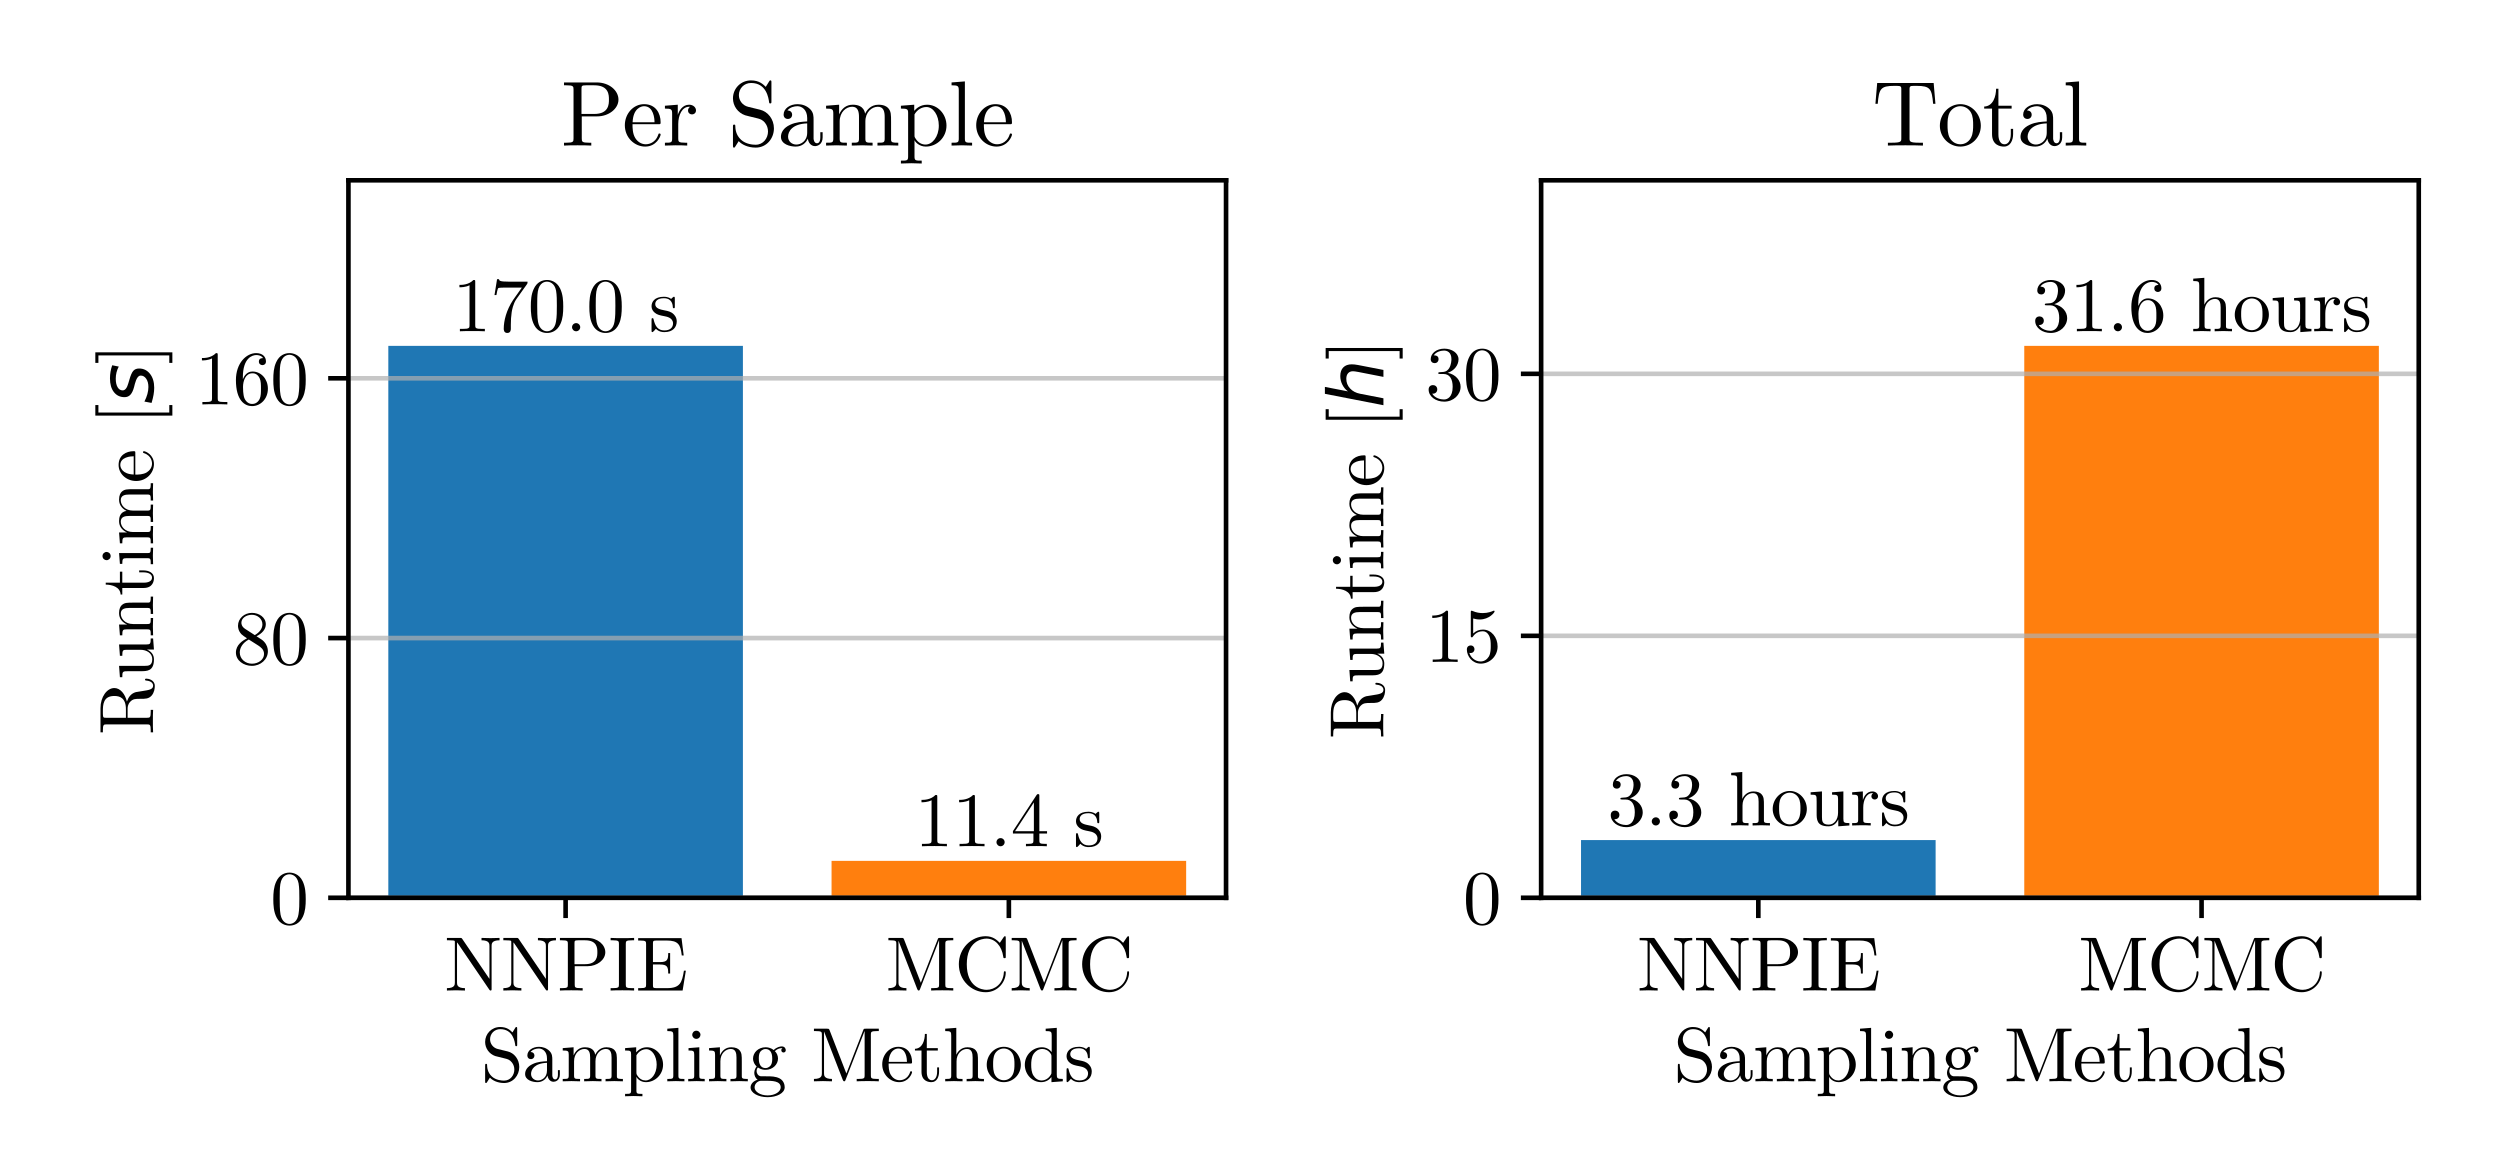 <?xml version="1.0" encoding="utf-8" standalone="no"?>
<!DOCTYPE svg PUBLIC "-//W3C//DTD SVG 1.1//EN"
  "http://www.w3.org/Graphics/SVG/1.1/DTD/svg11.dtd">
<svg xmlns:xlink="http://www.w3.org/1999/xlink" width="432pt" height="202.5pt" viewBox="0 0 432 202.5" xmlns="http://www.w3.org/2000/svg" version="1.1">
 <defs>
  <style type="text/css">*{stroke-linejoin: round; stroke-linecap: butt}</style>
 </defs>
 <g id="figure_1">
  <g id="patch_1">
   <path d="M 0 202.5 
L 432 202.5 
L 432 0 
L 0 0 
z
" style="fill: #ffffff"/>
  </g>
  <g id="axes_1">
   <g id="patch_2">
    <path d="M 60.208 155.14 
L 211.86 155.14 
L 211.86 31.155 
L 60.208 31.155 
z
" style="fill: #ffffff"/>
   </g>
   <g id="patch_3">
    <path d="M 67.101 155.14 
L 128.375 155.14 
L 128.375 59.767 
L 67.101 59.767 
z
" clip-path="url(#pd11de090c1)" style="fill: #1f77b4"/>
   </g>
   <g id="patch_4">
    <path d="M 143.693 155.14 
L 204.967 155.14 
L 204.967 148.757 
L 143.693 148.757 
z
" clip-path="url(#pd11de090c1)" style="fill: #ff7f0e"/>
   </g>
   <g id="matplotlib.axis_1">
    <g id="xtick_1">
     <g id="line2d_1"/>
     <g id="line2d_2">
      <defs>
       <path id="mbc73466347" d="M 0 0 
L 0 3.5 
" style="stroke: #000000; stroke-width: 0.8"/>
      </defs>
      <g>
       <use xlink:href="#mbc73466347" x="97.738" y="155.14" style="stroke: #000000; stroke-width: 0.8"/>
      </g>
     </g>
     <g id="text_1">
      <!-- NNPIE -->
      <g transform="translate(76.789 171.163) scale(0.13 -0.13)">
       <defs>
        <path id="LMRoman10-Regular-4e" d="M 4582 4173 
L 4582 4371 
L 3834 4352 
L 3085 4371 
L 3085 4173 
C 3744 4173 3744 3872 3744 3699 
L 3744 966 
L 1485 4288 
C 1427 4365 1421 4371 1299 4371 
L 211 4371 
L 211 4173 
L 397 4173 
C 493 4173 621 4166 717 4160 
C 864 4141 870 4134 870 4013 
L 870 672 
C 870 499 870 198 211 198 
L 211 0 
L 960 19 
L 1709 0 
L 1709 198 
C 1050 198 1050 499 1050 672 
L 1050 4000 
C 1082 3968 1088 3962 1114 3923 
L 3725 83 
C 3782 6 3789 0 3834 0 
C 3923 0 3923 45 3923 166 
L 3923 3699 
C 3923 3872 3923 4173 4582 4173 
z
" transform="scale(0.016)"/>
        <path id="LMRoman10-Regular-50" d="M 3994 3181 
C 3994 3808 3360 4371 2483 4371 
L 224 4371 
L 224 4173 
L 378 4173 
C 870 4173 883 4102 883 3872 
L 883 499 
C 883 269 870 198 378 198 
L 224 198 
L 224 0 
C 448 19 922 19 1165 19 
C 1408 19 1888 19 2112 0 
L 2112 198 
L 1958 198 
C 1466 198 1453 269 1453 499 
L 1453 2022 
L 2534 2022 
C 3302 2022 3994 2541 3994 3181 
z
M 3334 3181 
C 3334 2880 3334 2189 2317 2189 
L 1434 2189 
L 1434 3917 
C 1434 4128 1446 4173 1747 4173 
L 2317 4173 
C 3334 4173 3334 3494 3334 3181 
z
" transform="scale(0.016)"/>
        <path id="LMRoman10-Regular-49" d="M 2131 0 
L 2131 198 
L 1965 198 
C 1459 198 1440 269 1440 499 
L 1440 3872 
C 1440 4102 1459 4173 1965 4173 
L 2131 4173 
L 2131 4371 
C 1907 4352 1402 4352 1158 4352 
C 909 4352 403 4352 179 4371 
L 179 4173 
L 346 4173 
C 851 4173 870 4102 870 3872 
L 870 499 
C 870 269 851 198 346 198 
L 179 198 
L 179 0 
C 403 19 909 19 1152 19 
C 1402 19 1907 19 2131 0 
z
" transform="scale(0.016)"/>
        <path id="LMRoman10-Regular-45" d="M 4173 1651 
L 4013 1651 
C 3853 666 3706 198 2605 198 
L 1754 198 
C 1453 198 1440 243 1440 454 
L 1440 2163 
L 2016 2163 
C 2637 2163 2707 1958 2707 1414 
L 2867 1414 
L 2867 3110 
L 2707 3110 
C 2707 2560 2637 2362 2016 2362 
L 1440 2362 
L 1440 3898 
C 1440 4109 1453 4154 1754 4154 
L 2579 4154 
C 3558 4154 3731 3802 3834 2912 
L 3994 2912 
L 3814 4352 
L 211 4352 
L 211 4154 
L 365 4154 
C 858 4154 870 4083 870 3853 
L 870 499 
C 870 269 858 198 365 198 
L 211 198 
L 211 0 
L 3904 0 
L 4173 1651 
z
" transform="scale(0.016)"/>
       </defs>
       <use xlink:href="#LMRoman10-Regular-4e"/>
       <use xlink:href="#LMRoman10-Regular-4e" x="75"/>
       <use xlink:href="#LMRoman10-Regular-50" x="150"/>
       <use xlink:href="#LMRoman10-Regular-49" x="218.1"/>
       <use xlink:href="#LMRoman10-Regular-45" x="254.2"/>
      </g>
     </g>
    </g>
    <g id="xtick_2">
     <g id="line2d_3"/>
     <g id="line2d_4">
      <g>
       <use xlink:href="#mbc73466347" x="174.33" y="155.14" style="stroke: #000000; stroke-width: 0.8"/>
      </g>
     </g>
     <g id="text_2">
      <!-- MCMC -->
      <g transform="translate(153.022 171.163) scale(0.13 -0.13)">
       <defs>
        <path id="LMRoman10-Regular-4d" d="M 5626 0 
L 5626 198 
L 5472 198 
C 4979 198 4966 269 4966 499 
L 4966 3872 
C 4966 4102 4979 4173 5472 4173 
L 5626 4173 
L 5626 4371 
L 4544 4371 
C 4378 4371 4378 4365 4333 4250 
L 2931 646 
L 1542 4230 
C 1485 4371 1466 4371 1318 4371 
L 237 4371 
L 237 4173 
L 390 4173 
C 883 4173 896 4102 896 3872 
L 896 672 
C 896 499 896 198 237 198 
L 237 0 
L 986 19 
L 1734 0 
L 1734 198 
C 1075 198 1075 499 1075 672 
L 1075 4122 
L 1082 4122 
L 2624 141 
C 2656 58 2688 0 2752 0 
C 2822 0 2842 51 2867 122 
L 4442 4173 
L 4448 4173 
L 4448 499 
C 4448 269 4435 198 3942 198 
L 3789 198 
L 3789 0 
C 4026 19 4461 19 4710 19 
C 4960 19 5389 19 5626 0 
z
" transform="scale(0.016)"/>
        <path id="LMRoman10-Regular-43" d="M 4256 1491 
C 4256 1555 4256 1600 4173 1600 
C 4102 1600 4102 1562 4096 1498 
C 4045 582 3360 58 2662 58 
C 2272 58 1018 275 1018 2182 
C 1018 4096 2266 4314 2656 4314 
C 3354 4314 3923 3731 4051 2797 
C 4064 2707 4064 2688 4154 2688 
C 4256 2688 4256 2707 4256 2842 
L 4256 4358 
C 4256 4467 4256 4512 4186 4512 
C 4160 4512 4134 4512 4083 4435 
L 3763 3962 
C 3526 4192 3200 4512 2586 4512 
C 1389 4512 358 3494 358 2189 
C 358 864 1395 -141 2586 -141 
C 3629 -141 4256 749 4256 1491 
z
" transform="scale(0.016)"/>
       </defs>
       <use xlink:href="#LMRoman10-Regular-4d"/>
       <use xlink:href="#LMRoman10-Regular-43" x="91.7"/>
       <use xlink:href="#LMRoman10-Regular-4d" x="163.9"/>
       <use xlink:href="#LMRoman10-Regular-43" x="255.6"/>
      </g>
     </g>
    </g>
    <g id="text_3">
     <!-- Sampling Methods -->
     <g transform="translate(83.086 186.851) scale(0.13 -0.13)">
      <defs>
       <path id="LMRoman10-Regular-53" d="M 3194 1190 
C 3194 1830 2771 2355 2234 2483 
L 1414 2682 
C 1018 2778 768 3123 768 3494 
C 768 3942 1114 4333 1613 4333 
C 2682 4333 2822 3283 2861 2995 
C 2867 2957 2867 2918 2938 2918 
C 3021 2918 3021 2950 3021 3072 
L 3021 4358 
C 3021 4467 3021 4512 2950 4512 
C 2906 4512 2899 4506 2854 4429 
L 2630 4064 
C 2438 4250 2176 4512 1606 4512 
C 896 4512 358 3949 358 3270 
C 358 2739 698 2272 1197 2099 
C 1267 2074 1594 1997 2042 1888 
C 2214 1843 2406 1798 2586 1562 
C 2720 1395 2784 1184 2784 973 
C 2784 518 2464 58 1926 58 
C 1741 58 1254 90 915 403 
C 544 749 525 1158 518 1389 
C 512 1453 461 1453 442 1453 
C 358 1453 358 1408 358 1293 
L 358 13 
C 358 -96 358 -141 429 -141 
C 474 -141 480 -128 525 -58 
C 525 -58 544 -32 755 307 
C 954 90 1363 -141 1933 -141 
C 2682 -141 3194 486 3194 1190 
z
" transform="scale(0.016)"/>
       <path id="LMRoman10-Regular-61" d="M 3091 570 
L 3091 928 
L 2931 928 
L 2931 570 
C 2931 198 2771 160 2701 160 
C 2490 160 2464 448 2464 480 
L 2464 1760 
C 2464 2029 2464 2278 2234 2515 
C 1984 2765 1664 2867 1357 2867 
C 832 2867 390 2566 390 2144 
C 390 1952 518 1843 685 1843 
C 864 1843 979 1971 979 2138 
C 979 2214 947 2426 653 2432 
C 826 2656 1139 2726 1344 2726 
C 1658 2726 2022 2477 2022 1907 
L 2022 1670 
C 1696 1651 1248 1632 845 1440 
C 365 1222 205 890 205 608 
C 205 90 826 -70 1229 -70 
C 1651 -70 1946 186 2067 486 
C 2093 230 2266 -38 2566 -38 
C 2701 -38 3091 51 3091 570 
z
M 2022 896 
C 2022 288 1562 70 1274 70 
C 960 70 698 294 698 614 
C 698 966 966 1498 2022 1536 
L 2022 896 
z
" transform="scale(0.016)"/>
       <path id="LMRoman10-Regular-6d" d="M 5203 0 
L 5203 198 
C 4870 198 4710 198 4704 390 
L 4704 1613 
C 4704 2163 4704 2362 4506 2592 
C 4416 2701 4205 2829 3834 2829 
C 3296 2829 3014 2445 2906 2202 
C 2816 2758 2342 2829 2054 2829 
C 1587 2829 1286 2554 1107 2157 
L 1107 2829 
L 205 2758 
L 205 2560 
C 653 2560 704 2515 704 2202 
L 704 486 
C 704 198 634 198 205 198 
L 205 0 
L 928 19 
L 1645 0 
L 1645 198 
C 1216 198 1146 198 1146 486 
L 1146 1664 
C 1146 2330 1600 2688 2010 2688 
C 2413 2688 2483 2342 2483 1978 
L 2483 486 
C 2483 198 2413 198 1984 198 
L 1984 0 
L 2707 19 
L 3424 0 
L 3424 198 
C 2995 198 2925 198 2925 486 
L 2925 1664 
C 2925 2330 3379 2688 3789 2688 
C 4192 2688 4262 2342 4262 1978 
L 4262 486 
C 4262 198 4192 198 3763 198 
L 3763 0 
L 4486 19 
L 5203 0 
z
" transform="scale(0.016)"/>
       <path id="LMRoman10-Regular-70" d="M 3334 1382 
C 3334 2195 2714 2829 1997 2829 
C 1498 2829 1229 2547 1101 2406 
L 1101 2829 
L 179 2758 
L 179 2560 
C 634 2560 678 2522 678 2240 
L 678 -755 
C 678 -1043 608 -1043 179 -1043 
L 179 -1242 
L 896 -1222 
L 1619 -1242 
L 1619 -1043 
C 1190 -1043 1120 -1043 1120 -755 
L 1120 320 
L 1120 378 
C 1152 275 1421 -70 1907 -70 
C 2669 -70 3334 557 3334 1382 
z
M 2803 1382 
C 2803 608 2355 70 1882 70 
C 1626 70 1382 198 1210 461 
C 1120 595 1120 602 1120 730 
L 1120 2157 
C 1306 2483 1619 2669 1946 2669 
C 2413 2669 2803 2106 2803 1382 
z
" transform="scale(0.016)"/>
       <path id="LMRoman10-Regular-6c" d="M 1632 0 
L 1632 198 
C 1203 198 1133 198 1133 486 
L 1133 4442 
L 211 4371 
L 211 4173 
C 659 4173 710 4128 710 3814 
L 710 486 
C 710 198 640 198 211 198 
L 211 0 
L 922 19 
L 1632 0 
z
" transform="scale(0.016)"/>
       <path id="LMRoman10-Regular-69" d="M 1581 0 
L 1581 198 
C 1158 198 1133 230 1133 480 
L 1133 2829 
L 237 2758 
L 237 2560 
C 653 2560 710 2522 710 2208 
L 710 486 
C 710 198 640 198 211 198 
L 211 0 
L 915 19 
C 1139 19 1363 6 1581 0 
z
M 1229 3866 
C 1229 4038 1082 4205 890 4205 
C 672 4205 544 4026 544 3866 
C 544 3693 691 3526 883 3526 
C 1101 3526 1229 3706 1229 3866 
z
" transform="scale(0.016)"/>
       <path id="LMRoman10-Regular-6e" d="M 3424 0 
L 3424 198 
C 3091 198 2931 198 2925 390 
L 2925 1613 
C 2925 2163 2925 2362 2726 2592 
C 2637 2701 2426 2829 2054 2829 
C 1587 2829 1286 2554 1107 2157 
L 1107 2829 
L 205 2758 
L 205 2560 
C 653 2560 704 2515 704 2202 
L 704 486 
C 704 198 634 198 205 198 
L 205 0 
L 928 19 
L 1645 0 
L 1645 198 
C 1216 198 1146 198 1146 486 
L 1146 1664 
C 1146 2330 1600 2688 2010 2688 
C 2413 2688 2483 2342 2483 1978 
L 2483 486 
C 2483 198 2413 198 1984 198 
L 1984 0 
L 2707 19 
L 3424 0 
z
" transform="scale(0.016)"/>
       <path id="LMRoman10-Regular-67" d="M 3104 2586 
C 3104 2694 3027 2899 2778 2899 
C 2650 2899 2368 2861 2099 2598 
C 1830 2810 1562 2829 1421 2829 
C 826 2829 384 2387 384 1894 
C 384 1613 525 1370 685 1235 
C 602 1139 486 928 486 704 
C 486 506 570 262 768 134 
C 384 26 179 -250 179 -506 
C 179 -966 813 -1318 1594 -1318 
C 2349 -1318 3014 -992 3014 -493 
C 3014 -269 2925 58 2598 237 
C 2259 416 1888 416 1498 416 
C 1338 416 1062 416 1018 422 
C 813 448 678 646 678 851 
C 678 877 678 1024 787 1152 
C 1037 973 1299 954 1421 954 
C 2016 954 2458 1395 2458 1888 
C 2458 2125 2355 2362 2195 2509 
C 2426 2726 2656 2758 2771 2758 
C 2771 2758 2816 2758 2835 2752 
C 2765 2726 2733 2656 2733 2579 
C 2733 2470 2816 2394 2918 2394 
C 2982 2394 3104 2438 3104 2586 
z
M 1978 1894 
C 1978 1722 1971 1517 1875 1357 
C 1824 1280 1677 1101 1421 1101 
C 864 1101 864 1741 864 1888 
C 864 2061 870 2266 966 2426 
C 1018 2502 1165 2682 1421 2682 
C 1978 2682 1978 2042 1978 1894 
z
M 2682 -506 
C 2682 -851 2227 -1171 1600 -1171 
C 954 -1171 512 -845 512 -506 
C 512 -211 755 26 1037 45 
L 1414 45 
C 1965 45 2682 45 2682 -506 
z
" transform="scale(0.016)"/>
       <path id="LMRoman10-Regular-20" transform="scale(0.016)"/>
       <path id="LMRoman10-Regular-65" d="M 2656 762 
C 2656 826 2605 838 2573 838 
C 2515 838 2502 800 2490 749 
C 2266 90 1690 90 1626 90 
C 1306 90 1050 282 902 518 
C 710 826 710 1248 710 1478 
L 2496 1478 
C 2637 1478 2656 1478 2656 1613 
C 2656 2246 2310 2867 1510 2867 
C 768 2867 179 2208 179 1408 
C 179 550 851 -70 1587 -70 
C 2368 -70 2656 640 2656 762 
z
M 2234 1613 
L 717 1613 
C 755 2566 1293 2726 1510 2726 
C 2170 2726 2234 1862 2234 1613 
z
" transform="scale(0.016)"/>
       <path id="LMRoman10-Regular-74" d="M 2125 794 
L 2125 1158 
L 1965 1158 
L 1965 806 
C 1965 333 1773 90 1536 90 
C 1107 90 1107 672 1107 781 
L 1107 2560 
L 2022 2560 
L 2022 2758 
L 1107 2758 
L 1107 3936 
L 947 3936 
C 941 3411 749 2726 122 2701 
L 122 2560 
L 666 2560 
L 666 794 
C 666 6 1261 -70 1491 -70 
C 1946 -70 2125 384 2125 794 
z
" transform="scale(0.016)"/>
       <path id="LMRoman10-Regular-68" d="M 3424 0 
L 3424 198 
C 3091 198 2931 198 2925 390 
L 2925 1613 
C 2925 2163 2925 2362 2726 2592 
C 2637 2701 2426 2829 2054 2829 
C 1517 2829 1235 2445 1133 2214 
L 1126 2214 
L 1126 4442 
L 205 4371 
L 205 4173 
C 653 4173 704 4128 704 3814 
L 704 486 
C 704 198 634 198 205 198 
L 205 0 
L 928 19 
L 1645 0 
L 1645 198 
C 1216 198 1146 198 1146 486 
L 1146 1664 
C 1146 2330 1600 2688 2010 2688 
C 2413 2688 2483 2342 2483 1978 
L 2483 486 
C 2483 198 2413 198 1984 198 
L 1984 0 
L 2707 19 
L 3424 0 
z
" transform="scale(0.016)"/>
       <path id="LMRoman10-Regular-6f" d="M 3014 1370 
C 3014 2189 2374 2867 1600 2867 
C 800 2867 179 2170 179 1370 
C 179 544 845 -70 1594 -70 
C 2368 -70 3014 557 3014 1370 
z
M 2483 1421 
C 2483 1190 2483 845 2342 563 
C 2202 275 1920 90 1600 90 
C 1325 90 1043 224 870 518 
C 710 800 710 1190 710 1421 
C 710 1670 710 2016 864 2298 
C 1037 2592 1338 2726 1594 2726 
C 1875 2726 2150 2586 2317 2310 
C 2483 2035 2483 1664 2483 1421 
z
" transform="scale(0.016)"/>
       <path id="LMRoman10-Regular-64" d="M 3373 0 
L 3373 198 
C 2925 198 2874 243 2874 557 
L 2874 4442 
L 1952 4371 
L 1952 4173 
C 2400 4173 2451 4128 2451 3814 
L 2451 2432 
C 2266 2662 1990 2829 1645 2829 
C 890 2829 218 2202 218 1376 
C 218 563 845 -70 1574 -70 
C 1984 -70 2272 147 2432 352 
L 2432 -70 
L 3373 0 
z
M 2432 755 
C 2432 640 2432 627 2362 518 
C 2170 211 1882 70 1606 70 
C 1318 70 1088 237 934 480 
C 768 742 749 1107 749 1370 
C 749 1606 762 1990 947 2278 
C 1082 2477 1325 2688 1670 2688 
C 1894 2688 2163 2592 2362 2304 
C 2432 2195 2432 2182 2432 2067 
L 2432 755 
z
" transform="scale(0.016)"/>
       <path id="LMRoman10-Regular-73" d="M 2304 819 
C 2304 1158 2112 1350 2035 1427 
C 1824 1632 1574 1683 1306 1734 
C 947 1805 518 1888 518 2259 
C 518 2483 685 2746 1235 2746 
C 1939 2746 1971 2170 1984 1971 
C 1990 1914 2061 1914 2061 1914 
C 2144 1914 2144 1946 2144 2067 
L 2144 2714 
C 2144 2822 2144 2867 2074 2867 
C 2042 2867 2029 2867 1946 2790 
C 1926 2765 1862 2707 1837 2688 
C 1594 2867 1331 2867 1235 2867 
C 454 2867 211 2438 211 2080 
C 211 1856 314 1677 486 1536 
C 691 1370 870 1331 1331 1242 
C 1472 1216 1997 1114 1997 653 
C 1997 326 1773 70 1274 70 
C 736 70 506 435 384 979 
C 365 1062 358 1088 294 1088 
C 211 1088 211 1043 211 928 
L 211 83 
C 211 -26 211 -70 282 -70 
C 314 -70 320 -64 442 58 
C 454 70 454 83 570 205 
C 851 -64 1139 -70 1274 -70 
C 2010 -70 2304 358 2304 819 
z
" transform="scale(0.016)"/>
      </defs>
      <use xlink:href="#LMRoman10-Regular-53"/>
      <use xlink:href="#LMRoman10-Regular-61" x="55.6"/>
      <use xlink:href="#LMRoman10-Regular-6d" x="105.6"/>
      <use xlink:href="#LMRoman10-Regular-70" x="188.9"/>
      <use xlink:href="#LMRoman10-Regular-6c" x="244.5"/>
      <use xlink:href="#LMRoman10-Regular-69" x="272.3"/>
      <use xlink:href="#LMRoman10-Regular-6e" x="300.1"/>
      <use xlink:href="#LMRoman10-Regular-67" x="355.7"/>
      <use xlink:href="#LMRoman10-Regular-20" x="405.7"/>
      <use xlink:href="#LMRoman10-Regular-4d" x="439"/>
      <use xlink:href="#LMRoman10-Regular-65" x="530.7"/>
      <use xlink:href="#LMRoman10-Regular-74" x="575.1"/>
      <use xlink:href="#LMRoman10-Regular-68" x="614"/>
      <use xlink:href="#LMRoman10-Regular-6f" x="669.6"/>
      <use xlink:href="#LMRoman10-Regular-64" x="719.6"/>
      <use xlink:href="#LMRoman10-Regular-73" x="775.2"/>
     </g>
    </g>
   </g>
   <g id="matplotlib.axis_2">
    <g id="ytick_1">
     <g id="line2d_5">
      <path d="M 60.208 155.14 
L 211.86 155.14 
" clip-path="url(#pd11de090c1)" style="fill: none; stroke: #b0b0b0; stroke-opacity: 0.7; stroke-width: 0.8; stroke-linecap: square"/>
     </g>
     <g id="line2d_6">
      <defs>
       <path id="mc4d8023f9e" d="M 0 0 
L -3.5 0 
" style="stroke: #000000; stroke-width: 0.8"/>
      </defs>
      <g>
       <use xlink:href="#mc4d8023f9e" x="60.208" y="155.14" style="stroke: #000000; stroke-width: 0.8"/>
      </g>
     </g>
     <g id="text_4">
      <!-- 0 -->
      <g transform="translate(46.708 159.651) scale(0.13 -0.13)">
       <defs>
        <path id="LMRoman10-Regular-30" d="M 2944 2048 
C 2944 2560 2912 3072 2688 3546 
C 2394 4160 1869 4262 1600 4262 
C 1216 4262 749 4096 486 3501 
C 282 3059 250 2560 250 2048 
C 250 1568 275 992 538 506 
C 813 -13 1280 -141 1594 -141 
C 1939 -141 2426 -6 2707 602 
C 2912 1043 2944 1542 2944 2048 
z
M 2413 2125 
C 2413 1645 2413 1210 2342 800 
C 2246 192 1882 0 1594 0 
C 1344 0 966 160 851 774 
C 781 1158 781 1747 781 2125 
C 781 2534 781 2957 832 3302 
C 954 4064 1434 4122 1594 4122 
C 1805 4122 2227 4006 2349 3373 
C 2413 3014 2413 2528 2413 2125 
z
" transform="scale(0.016)"/>
       </defs>
       <use xlink:href="#LMRoman10-Regular-30"/>
      </g>
     </g>
    </g>
    <g id="ytick_2">
     <g id="line2d_7">
      <path d="M 60.208 110.256 
L 211.86 110.256 
" clip-path="url(#pd11de090c1)" style="fill: none; stroke: #b0b0b0; stroke-opacity: 0.7; stroke-width: 0.8; stroke-linecap: square"/>
     </g>
     <g id="line2d_8">
      <g>
       <use xlink:href="#mc4d8023f9e" x="60.208" y="110.256" style="stroke: #000000; stroke-width: 0.8"/>
      </g>
     </g>
     <g id="text_5">
      <!-- 80 -->
      <g transform="translate(40.208 114.767) scale(0.13 -0.13)">
       <defs>
        <path id="LMRoman10-Regular-38" d="M 2925 1075 
C 2925 1306 2854 1594 2611 1862 
C 2490 1997 2387 2061 1978 2317 
C 2438 2554 2752 2886 2752 3309 
C 2752 3898 2182 4262 1600 4262 
C 960 4262 442 3789 442 3194 
C 442 3078 454 2790 723 2490 
C 794 2413 1030 2253 1190 2144 
C 819 1958 269 1600 269 966 
C 269 288 922 -141 1594 -141 
C 2317 -141 2925 390 2925 1075 
z
M 2470 3309 
C 2470 2944 2221 2637 1837 2413 
L 1043 2925 
C 749 3117 723 3334 723 3443 
C 723 3834 1139 4102 1594 4102 
C 2061 4102 2470 3770 2470 3309 
z
M 2605 845 
C 2605 371 2125 38 1600 38 
C 1050 38 589 435 589 966 
C 589 1338 794 1747 1338 2048 
L 2125 1549 
C 2304 1427 2605 1235 2605 845 
z
" transform="scale(0.016)"/>
       </defs>
       <use xlink:href="#LMRoman10-Regular-38"/>
       <use xlink:href="#LMRoman10-Regular-30" x="50"/>
      </g>
     </g>
    </g>
    <g id="ytick_3">
     <g id="line2d_9">
      <path d="M 60.208 65.372 
L 211.86 65.372 
" clip-path="url(#pd11de090c1)" style="fill: none; stroke: #b0b0b0; stroke-opacity: 0.7; stroke-width: 0.8; stroke-linecap: square"/>
     </g>
     <g id="line2d_10">
      <g>
       <use xlink:href="#mc4d8023f9e" x="60.208" y="65.372" style="stroke: #000000; stroke-width: 0.8"/>
      </g>
     </g>
     <g id="text_6">
      <!-- 160 -->
      <g transform="translate(33.708 69.883) scale(0.13 -0.13)">
       <defs>
        <path id="LMRoman10-Regular-31" d="M 2682 0 
L 2682 198 
L 2477 198 
C 1901 198 1882 269 1882 506 
L 1882 4096 
C 1882 4250 1882 4262 1734 4262 
C 1338 3853 774 3853 570 3853 
L 570 3654 
C 698 3654 1075 3654 1408 3821 
L 1408 506 
C 1408 275 1389 198 813 198 
L 608 198 
L 608 0 
C 832 19 1389 19 1645 19 
C 1901 19 2458 19 2682 0 
z
" transform="scale(0.016)"/>
        <path id="LMRoman10-Regular-36" d="M 2925 1306 
C 2925 2118 2355 2733 1645 2733 
C 1210 2733 973 2406 845 2099 
L 845 2253 
C 845 3872 1638 4102 1965 4102 
C 2118 4102 2387 4064 2528 3846 
C 2432 3846 2176 3846 2176 3558 
C 2176 3360 2330 3264 2470 3264 
C 2573 3264 2765 3322 2765 3571 
C 2765 3955 2483 4262 1952 4262 
C 1133 4262 269 3437 269 2022 
C 269 314 1011 -141 1606 -141 
C 2317 -141 2925 461 2925 1306 
z
M 2349 1312 
C 2349 1005 2349 685 2240 454 
C 2048 70 1754 38 1606 38 
C 1203 38 1011 422 973 518 
C 858 819 858 1331 858 1446 
C 858 1946 1062 2586 1638 2586 
C 1741 2586 2035 2586 2234 2189 
C 2349 1952 2349 1626 2349 1312 
z
" transform="scale(0.016)"/>
       </defs>
       <use xlink:href="#LMRoman10-Regular-31"/>
       <use xlink:href="#LMRoman10-Regular-36" x="50"/>
       <use xlink:href="#LMRoman10-Regular-30" x="100"/>
      </g>
     </g>
    </g>
    <g id="text_7">
     <!-- Runtime [$s$] -->
     <g transform="translate(26.457 127.013) rotate(-90) scale(0.13 -0.13)">
      <defs>
       <path id="LMRoman10-Regular-52" d="M 4685 563 
C 4685 602 4685 672 4602 672 
C 4531 672 4531 614 4525 570 
C 4486 115 4262 0 4102 0 
C 3789 0 3738 326 3648 922 
L 3565 1434 
C 3450 1843 3136 2054 2784 2176 
C 3405 2330 3904 2720 3904 3219 
C 3904 3834 3174 4371 2234 4371 
L 224 4371 
L 224 4173 
L 378 4173 
C 870 4173 883 4102 883 3872 
L 883 499 
C 883 269 870 198 378 198 
L 224 198 
L 224 0 
C 454 19 909 19 1158 19 
C 1408 19 1862 19 2093 0 
L 2093 198 
L 1939 198 
C 1446 198 1434 269 1434 499 
L 1434 2118 
L 2170 2118 
C 2272 2118 2541 2118 2765 1901 
C 3008 1670 3008 1472 3008 1043 
C 3008 627 3008 371 3270 128 
C 3533 -102 3885 -141 4077 -141 
C 4576 -141 4685 384 4685 563 
z
M 3245 3219 
C 3245 2778 3091 2259 2144 2259 
L 1434 2259 
L 1434 3917 
C 1434 4064 1434 4141 1574 4160 
C 1638 4173 1824 4173 1952 4173 
C 2528 4173 3245 4147 3245 3219 
z
" transform="scale(0.016)"/>
       <path id="LMRoman10-Regular-75" d="M 3424 0 
L 3424 198 
C 2976 198 2925 243 2925 557 
L 2925 2829 
L 1984 2758 
L 1984 2560 
C 2432 2560 2483 2515 2483 2202 
L 2483 1062 
C 2483 506 2176 70 1709 70 
C 1171 70 1146 371 1146 704 
L 1146 2829 
L 205 2758 
L 205 2560 
C 704 2560 704 2541 704 1971 
L 704 1011 
C 704 512 704 -70 1677 -70 
C 2035 -70 2317 109 2502 506 
L 2502 -70 
L 3424 0 
z
" transform="scale(0.016)"/>
       <path id="LMRoman10-Regular-5b" d="M 1632 -1600 
L 1632 -1344 
L 1011 -1344 
L 1011 4544 
L 1632 4544 
L 1632 4800 
L 755 4800 
L 755 -1600 
L 1632 -1600 
z
" transform="scale(0.016)"/>
       <path id="DejaVuSans-Oblique-73" d="M 3200 3397 
L 3091 2853 
Q 2863 2978 2609 3040 
Q 2356 3103 2088 3103 
Q 1634 3103 1373 2948 
Q 1113 2794 1113 2528 
Q 1113 2219 1719 2053 
Q 1766 2041 1788 2034 
L 1972 1978 
Q 2547 1819 2739 1644 
Q 2931 1469 2931 1166 
Q 2931 609 2489 259 
Q 2047 -91 1331 -91 
Q 1053 -91 747 -37 
Q 441 16 72 128 
L 184 722 
Q 500 559 806 475 
Q 1113 391 1394 391 
Q 1816 391 2080 572 
Q 2344 753 2344 1031 
Q 2344 1331 1650 1516 
L 1591 1531 
L 1394 1581 
Q 956 1697 753 1886 
Q 550 2075 550 2369 
Q 550 2928 970 3256 
Q 1391 3584 2113 3584 
Q 2397 3584 2667 3537 
Q 2938 3491 3200 3397 
z
" transform="scale(0.016)"/>
       <path id="LMRoman10-Regular-5d" d="M 1018 -1600 
L 1018 4800 
L 141 4800 
L 141 4544 
L 762 4544 
L 762 -1344 
L 141 -1344 
L 141 -1600 
L 1018 -1600 
z
" transform="scale(0.016)"/>
      </defs>
      <use xlink:href="#LMRoman10-Regular-52"/>
      <use xlink:href="#LMRoman10-Regular-75" transform="translate(73.6 0)"/>
      <use xlink:href="#LMRoman10-Regular-6e" transform="translate(129.2 0)"/>
      <use xlink:href="#LMRoman10-Regular-74" transform="translate(184.8 0)"/>
      <use xlink:href="#LMRoman10-Regular-69" transform="translate(223.7 0)"/>
      <use xlink:href="#LMRoman10-Regular-6d" transform="translate(251.5 0)"/>
      <use xlink:href="#LMRoman10-Regular-65" transform="translate(334.8 0)"/>
      <use xlink:href="#LMRoman10-Regular-20" transform="translate(379.2 0)"/>
      <use xlink:href="#LMRoman10-Regular-5b" transform="translate(412.5 0)"/>
      <use xlink:href="#DejaVuSans-Oblique-73" transform="translate(440.3 0)"/>
      <use xlink:href="#LMRoman10-Regular-5d" transform="translate(492.4 0)"/>
     </g>
    </g>
   </g>
   <g id="patch_5">
    <path d="M 60.208 155.14 
L 60.208 31.155 
" style="fill: none; stroke: #000000; stroke-width: 0.8; stroke-linejoin: miter; stroke-linecap: square"/>
   </g>
   <g id="patch_6">
    <path d="M 211.86 155.14 
L 211.86 31.155 
" style="fill: none; stroke: #000000; stroke-width: 0.8; stroke-linejoin: miter; stroke-linecap: square"/>
   </g>
   <g id="patch_7">
    <path d="M 60.208 155.14 
L 211.86 155.14 
" style="fill: none; stroke: #000000; stroke-width: 0.8; stroke-linejoin: miter; stroke-linecap: square"/>
   </g>
   <g id="patch_8">
    <path d="M 60.208 31.155 
L 211.86 31.155 
" style="fill: none; stroke: #000000; stroke-width: 0.8; stroke-linejoin: miter; stroke-linecap: square"/>
   </g>
   <g id="text_8">
    <!-- 170.0 s -->
    <g transform="translate(78.205 57.244) scale(0.13 -0.13)">
     <defs>
      <path id="LMRoman10-Regular-37" d="M 3104 4122 
L 1549 4122 
C 768 4122 755 4205 730 4326 
L 570 4326 
L 358 3008 
L 518 3008 
C 538 3110 595 3514 678 3590 
C 723 3629 1222 3629 1306 3629 
L 2630 3629 
L 1914 2618 
C 1338 1754 1126 864 1126 211 
C 1126 147 1126 -141 1421 -141 
C 1715 -141 1715 147 1715 211 
L 1715 538 
C 1715 890 1734 1242 1786 1587 
C 1811 1734 1901 2285 2182 2682 
L 3046 3898 
C 3104 3974 3104 3987 3104 4122 
z
" transform="scale(0.016)"/>
      <path id="LMRoman10-Regular-2e" d="M 1229 339 
C 1229 525 1075 678 890 678 
C 704 678 550 525 550 339 
C 550 154 704 0 890 0 
C 1075 0 1229 154 1229 339 
z
" transform="scale(0.016)"/>
     </defs>
     <use xlink:href="#LMRoman10-Regular-31"/>
     <use xlink:href="#LMRoman10-Regular-37" x="50"/>
     <use xlink:href="#LMRoman10-Regular-30" x="100"/>
     <use xlink:href="#LMRoman10-Regular-2e" x="150"/>
     <use xlink:href="#LMRoman10-Regular-30" x="177.8"/>
     <use xlink:href="#LMRoman10-Regular-20" x="227.8"/>
     <use xlink:href="#LMRoman10-Regular-73" x="261.1"/>
    </g>
   </g>
   <g id="text_9">
    <!-- 11.4 s -->
    <g transform="translate(158.047 146.234) scale(0.13 -0.13)">
     <defs>
      <path id="LMRoman10-Regular-34" d="M 3014 1056 
L 3014 1254 
L 2374 1254 
L 2374 4166 
C 2374 4294 2374 4333 2272 4333 
C 2214 4333 2195 4333 2144 4256 
L 179 1254 
L 179 1056 
L 1882 1056 
L 1882 499 
C 1882 269 1869 198 1395 198 
L 1261 198 
L 1261 0 
C 1523 19 1856 19 2125 19 
C 2394 19 2733 19 2995 0 
L 2995 198 
L 2861 198 
C 2387 198 2374 269 2374 499 
L 2374 1056 
L 3014 1056 
z
M 1920 1254 
L 358 1254 
L 1920 3642 
L 1920 1254 
z
" transform="scale(0.016)"/>
     </defs>
     <use xlink:href="#LMRoman10-Regular-31"/>
     <use xlink:href="#LMRoman10-Regular-31" x="50"/>
     <use xlink:href="#LMRoman10-Regular-2e" x="100"/>
     <use xlink:href="#LMRoman10-Regular-34" x="127.8"/>
     <use xlink:href="#LMRoman10-Regular-20" x="177.8"/>
     <use xlink:href="#LMRoman10-Regular-73" x="211.1"/>
    </g>
   </g>
   <g id="text_10">
    <!-- Per Sample -->
    <g transform="translate(96.902 25.155) scale(0.156 -0.156)">
     <defs>
      <path id="LMRoman10-Regular-72" d="M 2330 2438 
C 2330 2643 2131 2829 1856 2829 
C 1389 2829 1158 2400 1069 2125 
L 1069 2829 
L 179 2758 
L 179 2560 
C 627 2560 678 2515 678 2202 
L 678 486 
C 678 198 608 198 179 198 
L 179 0 
L 909 19 
C 1165 19 1466 19 1722 0 
L 1722 198 
L 1587 198 
C 1114 198 1101 269 1101 499 
L 1101 1485 
C 1101 2118 1370 2688 1856 2688 
C 1901 2688 1914 2688 1926 2682 
C 1907 2675 1779 2598 1779 2432 
C 1779 2253 1914 2157 2054 2157 
C 2170 2157 2330 2234 2330 2438 
z
" transform="scale(0.016)"/>
     </defs>
     <use xlink:href="#LMRoman10-Regular-50"/>
     <use xlink:href="#LMRoman10-Regular-65" x="68.1"/>
     <use xlink:href="#LMRoman10-Regular-72" x="112.5"/>
     <use xlink:href="#LMRoman10-Regular-20" x="151.7"/>
     <use xlink:href="#LMRoman10-Regular-53" x="185"/>
     <use xlink:href="#LMRoman10-Regular-61" x="240.6"/>
     <use xlink:href="#LMRoman10-Regular-6d" x="290.6"/>
     <use xlink:href="#LMRoman10-Regular-70" x="373.9"/>
     <use xlink:href="#LMRoman10-Regular-6c" x="429.5"/>
     <use xlink:href="#LMRoman10-Regular-65" x="457.3"/>
    </g>
   </g>
  </g>
  <g id="axes_2">
   <g id="patch_9">
    <path d="M 266.308 155.14 
L 417.96 155.14 
L 417.96 31.155 
L 266.308 31.155 
z
" style="fill: #ffffff"/>
   </g>
   <g id="patch_10">
    <path d="M 273.201 155.14 
L 334.475 155.14 
L 334.475 145.164 
L 273.201 145.164 
z
" clip-path="url(#p2fb8ab73a4)" style="fill: #1f77b4"/>
   </g>
   <g id="patch_11">
    <path d="M 349.793 155.14 
L 411.067 155.14 
L 411.067 59.767 
L 349.793 59.767 
z
" clip-path="url(#p2fb8ab73a4)" style="fill: #ff7f0e"/>
   </g>
   <g id="matplotlib.axis_3">
    <g id="xtick_3">
     <g id="line2d_11"/>
     <g id="line2d_12">
      <g>
       <use xlink:href="#mbc73466347" x="303.838" y="155.14" style="stroke: #000000; stroke-width: 0.8"/>
      </g>
     </g>
     <g id="text_11">
      <!-- NNPIE -->
      <g transform="translate(282.889 171.163) scale(0.13 -0.13)">
       <use xlink:href="#LMRoman10-Regular-4e"/>
       <use xlink:href="#LMRoman10-Regular-4e" x="75"/>
       <use xlink:href="#LMRoman10-Regular-50" x="150"/>
       <use xlink:href="#LMRoman10-Regular-49" x="218.1"/>
       <use xlink:href="#LMRoman10-Regular-45" x="254.2"/>
      </g>
     </g>
    </g>
    <g id="xtick_4">
     <g id="line2d_13"/>
     <g id="line2d_14">
      <g>
       <use xlink:href="#mbc73466347" x="380.43" y="155.14" style="stroke: #000000; stroke-width: 0.8"/>
      </g>
     </g>
     <g id="text_12">
      <!-- MCMC -->
      <g transform="translate(359.122 171.163) scale(0.13 -0.13)">
       <use xlink:href="#LMRoman10-Regular-4d"/>
       <use xlink:href="#LMRoman10-Regular-43" x="91.7"/>
       <use xlink:href="#LMRoman10-Regular-4d" x="163.9"/>
       <use xlink:href="#LMRoman10-Regular-43" x="255.6"/>
      </g>
     </g>
    </g>
    <g id="text_13">
     <!-- Sampling Methods -->
     <g transform="translate(289.186 186.851) scale(0.13 -0.13)">
      <use xlink:href="#LMRoman10-Regular-53"/>
      <use xlink:href="#LMRoman10-Regular-61" x="55.6"/>
      <use xlink:href="#LMRoman10-Regular-6d" x="105.6"/>
      <use xlink:href="#LMRoman10-Regular-70" x="188.9"/>
      <use xlink:href="#LMRoman10-Regular-6c" x="244.5"/>
      <use xlink:href="#LMRoman10-Regular-69" x="272.3"/>
      <use xlink:href="#LMRoman10-Regular-6e" x="300.1"/>
      <use xlink:href="#LMRoman10-Regular-67" x="355.7"/>
      <use xlink:href="#LMRoman10-Regular-20" x="405.7"/>
      <use xlink:href="#LMRoman10-Regular-4d" x="439"/>
      <use xlink:href="#LMRoman10-Regular-65" x="530.7"/>
      <use xlink:href="#LMRoman10-Regular-74" x="575.1"/>
      <use xlink:href="#LMRoman10-Regular-68" x="614"/>
      <use xlink:href="#LMRoman10-Regular-6f" x="669.6"/>
      <use xlink:href="#LMRoman10-Regular-64" x="719.6"/>
      <use xlink:href="#LMRoman10-Regular-73" x="775.2"/>
     </g>
    </g>
   </g>
   <g id="matplotlib.axis_4">
    <g id="ytick_4">
     <g id="line2d_15">
      <path d="M 266.308 155.14 
L 417.96 155.14 
" clip-path="url(#p2fb8ab73a4)" style="fill: none; stroke: #b0b0b0; stroke-opacity: 0.7; stroke-width: 0.8; stroke-linecap: square"/>
     </g>
     <g id="line2d_16">
      <g>
       <use xlink:href="#mc4d8023f9e" x="266.308" y="155.14" style="stroke: #000000; stroke-width: 0.8"/>
      </g>
     </g>
     <g id="text_14">
      <!-- 0 -->
      <g transform="translate(252.808 159.651) scale(0.13 -0.13)">
       <use xlink:href="#LMRoman10-Regular-30"/>
      </g>
     </g>
    </g>
    <g id="ytick_5">
     <g id="line2d_17">
      <path d="M 266.308 109.87 
L 417.96 109.87 
" clip-path="url(#p2fb8ab73a4)" style="fill: none; stroke: #b0b0b0; stroke-opacity: 0.7; stroke-width: 0.8; stroke-linecap: square"/>
     </g>
     <g id="line2d_18">
      <g>
       <use xlink:href="#mc4d8023f9e" x="266.308" y="109.87" style="stroke: #000000; stroke-width: 0.8"/>
      </g>
     </g>
     <g id="text_15">
      <!-- 15 -->
      <g transform="translate(246.308 114.382) scale(0.13 -0.13)">
       <defs>
        <path id="LMRoman10-Regular-35" d="M 2874 1286 
C 2874 2048 2349 2688 1658 2688 
C 1350 2688 1075 2586 845 2362 
L 845 3610 
C 973 3571 1184 3526 1389 3526 
C 2176 3526 2624 4109 2624 4192 
C 2624 4230 2605 4262 2560 4262 
C 2560 4262 2541 4262 2509 4243 
C 2381 4186 2067 4058 1638 4058 
C 1382 4058 1088 4102 787 4237 
C 736 4256 710 4256 710 4256 
C 646 4256 646 4205 646 4102 
L 646 2208 
C 646 2093 646 2042 736 2042 
C 781 2042 794 2061 819 2099 
C 890 2202 1126 2547 1645 2547 
C 1978 2547 2138 2253 2189 2138 
C 2291 1901 2304 1651 2304 1331 
C 2304 1107 2304 723 2150 454 
C 1997 205 1760 38 1466 38 
C 998 38 634 378 525 755 
C 544 749 563 742 634 742 
C 845 742 954 902 954 1056 
C 954 1210 845 1370 634 1370 
C 544 1370 320 1325 320 1030 
C 320 480 762 -141 1478 -141 
C 2221 -141 2874 474 2874 1286 
z
" transform="scale(0.016)"/>
       </defs>
       <use xlink:href="#LMRoman10-Regular-31"/>
       <use xlink:href="#LMRoman10-Regular-35" x="50"/>
      </g>
     </g>
    </g>
    <g id="ytick_6">
     <g id="line2d_19">
      <path d="M 266.308 64.601 
L 417.96 64.601 
" clip-path="url(#p2fb8ab73a4)" style="fill: none; stroke: #b0b0b0; stroke-opacity: 0.7; stroke-width: 0.8; stroke-linecap: square"/>
     </g>
     <g id="line2d_20">
      <g>
       <use xlink:href="#mc4d8023f9e" x="266.308" y="64.601" style="stroke: #000000; stroke-width: 0.8"/>
      </g>
     </g>
     <g id="text_16">
      <!-- 30 -->
      <g transform="translate(246.308 69.112) scale(0.13 -0.13)">
       <defs>
        <path id="LMRoman10-Regular-33" d="M 2925 1094 
C 2925 1619 2522 2118 1856 2253 
C 2381 2426 2752 2874 2752 3379 
C 2752 3904 2189 4262 1574 4262 
C 928 4262 442 3878 442 3392 
C 442 3181 582 3059 768 3059 
C 966 3059 1094 3200 1094 3386 
C 1094 3706 794 3706 698 3706 
C 896 4019 1318 4102 1549 4102 
C 1811 4102 2163 3962 2163 3386 
C 2163 3309 2150 2938 1984 2656 
C 1792 2349 1574 2330 1414 2323 
C 1363 2317 1210 2304 1165 2304 
C 1114 2298 1069 2291 1069 2227 
C 1069 2157 1114 2157 1222 2157 
L 1504 2157 
C 2029 2157 2266 1722 2266 1094 
C 2266 224 1824 38 1542 38 
C 1267 38 787 147 563 525 
C 787 493 986 634 986 877 
C 986 1107 813 1235 627 1235 
C 474 1235 269 1146 269 864 
C 269 282 864 -141 1562 -141 
C 2342 -141 2925 442 2925 1094 
z
" transform="scale(0.016)"/>
       </defs>
       <use xlink:href="#LMRoman10-Regular-33"/>
       <use xlink:href="#LMRoman10-Regular-30" x="50"/>
      </g>
     </g>
    </g>
    <g id="text_17">
     <!-- Runtime [$h$] -->
     <g transform="translate(239.058 127.728) rotate(-90) scale(0.13 -0.13)">
      <defs>
       <path id="DejaVuSans-Oblique-68" d="M 3566 2113 
L 3156 0 
L 2578 0 
L 2988 2091 
Q 3016 2238 3031 2350 
Q 3047 2463 3047 2528 
Q 3047 2791 2881 2937 
Q 2716 3084 2419 3084 
Q 1956 3084 1617 2771 
Q 1278 2459 1178 1941 
L 800 0 
L 225 0 
L 1172 4863 
L 1747 4863 
L 1375 2950 
Q 1594 3244 1934 3414 
Q 2275 3584 2650 3584 
Q 3113 3584 3367 3334 
Q 3622 3084 3622 2631 
Q 3622 2519 3608 2391 
Q 3594 2263 3566 2113 
z
" transform="scale(0.016)"/>
      </defs>
      <use xlink:href="#LMRoman10-Regular-52" transform="translate(0 0.016)"/>
      <use xlink:href="#LMRoman10-Regular-75" transform="translate(73.6 0.016)"/>
      <use xlink:href="#LMRoman10-Regular-6e" transform="translate(129.2 0.016)"/>
      <use xlink:href="#LMRoman10-Regular-74" transform="translate(184.8 0.016)"/>
      <use xlink:href="#LMRoman10-Regular-69" transform="translate(223.7 0.016)"/>
      <use xlink:href="#LMRoman10-Regular-6d" transform="translate(251.5 0.016)"/>
      <use xlink:href="#LMRoman10-Regular-65" transform="translate(334.8 0.016)"/>
      <use xlink:href="#LMRoman10-Regular-20" transform="translate(379.2 0.016)"/>
      <use xlink:href="#LMRoman10-Regular-5b" transform="translate(412.5 0.016)"/>
      <use xlink:href="#DejaVuSans-Oblique-68" transform="translate(440.3 0.016)"/>
      <use xlink:href="#LMRoman10-Regular-5d" transform="translate(503.679 0.016)"/>
     </g>
    </g>
   </g>
   <g id="patch_12">
    <path d="M 266.308 155.14 
L 266.308 31.155 
" style="fill: none; stroke: #000000; stroke-width: 0.8; stroke-linejoin: miter; stroke-linecap: square"/>
   </g>
   <g id="patch_13">
    <path d="M 417.96 155.14 
L 417.96 31.155 
" style="fill: none; stroke: #000000; stroke-width: 0.8; stroke-linejoin: miter; stroke-linecap: square"/>
   </g>
   <g id="patch_14">
    <path d="M 266.308 155.14 
L 417.96 155.14 
" style="fill: none; stroke: #000000; stroke-width: 0.8; stroke-linejoin: miter; stroke-linecap: square"/>
   </g>
   <g id="patch_15">
    <path d="M 266.308 31.155 
L 417.96 31.155 
" style="fill: none; stroke: #000000; stroke-width: 0.8; stroke-linejoin: miter; stroke-linecap: square"/>
   </g>
   <g id="text_18">
    <!-- 3.3 hours -->
    <g transform="translate(277.78 142.642) scale(0.13 -0.13)">
     <use xlink:href="#LMRoman10-Regular-33"/>
     <use xlink:href="#LMRoman10-Regular-2e" x="50"/>
     <use xlink:href="#LMRoman10-Regular-33" x="77.8"/>
     <use xlink:href="#LMRoman10-Regular-20" x="127.8"/>
     <use xlink:href="#LMRoman10-Regular-68" x="161.1"/>
     <use xlink:href="#LMRoman10-Regular-6f" x="216.7"/>
     <use xlink:href="#LMRoman10-Regular-75" x="266.7"/>
     <use xlink:href="#LMRoman10-Regular-72" x="322.3"/>
     <use xlink:href="#LMRoman10-Regular-73" x="361.5"/>
    </g>
   </g>
   <g id="text_19">
    <!-- 31.6 hours -->
    <g transform="translate(351.122 57.244) scale(0.13 -0.13)">
     <use xlink:href="#LMRoman10-Regular-33"/>
     <use xlink:href="#LMRoman10-Regular-31" x="50"/>
     <use xlink:href="#LMRoman10-Regular-2e" x="100"/>
     <use xlink:href="#LMRoman10-Regular-36" x="127.8"/>
     <use xlink:href="#LMRoman10-Regular-20" x="177.8"/>
     <use xlink:href="#LMRoman10-Regular-68" x="211.1"/>
     <use xlink:href="#LMRoman10-Regular-6f" x="266.7"/>
     <use xlink:href="#LMRoman10-Regular-75" x="316.7"/>
     <use xlink:href="#LMRoman10-Regular-72" x="372.3"/>
     <use xlink:href="#LMRoman10-Regular-73" x="411.5"/>
    </g>
   </g>
   <g id="text_20">
    <!-- Total -->
    <g transform="translate(323.499 25.155) scale(0.156 -0.156)">
     <defs>
      <path id="LMRoman10-Regular-54" d="M 4384 2893 
L 4262 4333 
L 352 4333 
L 230 2893 
L 390 2893 
C 480 3923 576 4134 1542 4134 
C 1658 4134 1824 4134 1888 4122 
C 2022 4096 2022 4026 2022 3878 
L 2022 506 
C 2022 288 2022 198 1350 198 
L 1094 198 
L 1094 0 
C 1357 19 2010 19 2304 19 
C 2598 19 3258 19 3520 0 
L 3520 198 
L 3264 198 
C 2592 198 2592 288 2592 506 
L 2592 3878 
C 2592 4006 2592 4096 2707 4122 
C 2778 4134 2950 4134 3072 4134 
C 4038 4134 4134 3923 4224 2893 
L 4384 2893 
z
" transform="scale(0.016)"/>
     </defs>
     <use xlink:href="#LMRoman10-Regular-54"/>
     <use xlink:href="#LMRoman10-Regular-6f" x="72.2"/>
     <use xlink:href="#LMRoman10-Regular-74" x="122.2"/>
     <use xlink:href="#LMRoman10-Regular-61" x="161.1"/>
     <use xlink:href="#LMRoman10-Regular-6c" x="211.1"/>
    </g>
   </g>
  </g>
 </g>
 <defs>
  <clipPath id="pd11de090c1">
   <rect x="60.208" y="31.155" width="151.653" height="123.985"/>
  </clipPath>
  <clipPath id="p2fb8ab73a4">
   <rect x="266.308" y="31.155" width="151.653" height="123.985"/>
  </clipPath>
 </defs>
</svg>
